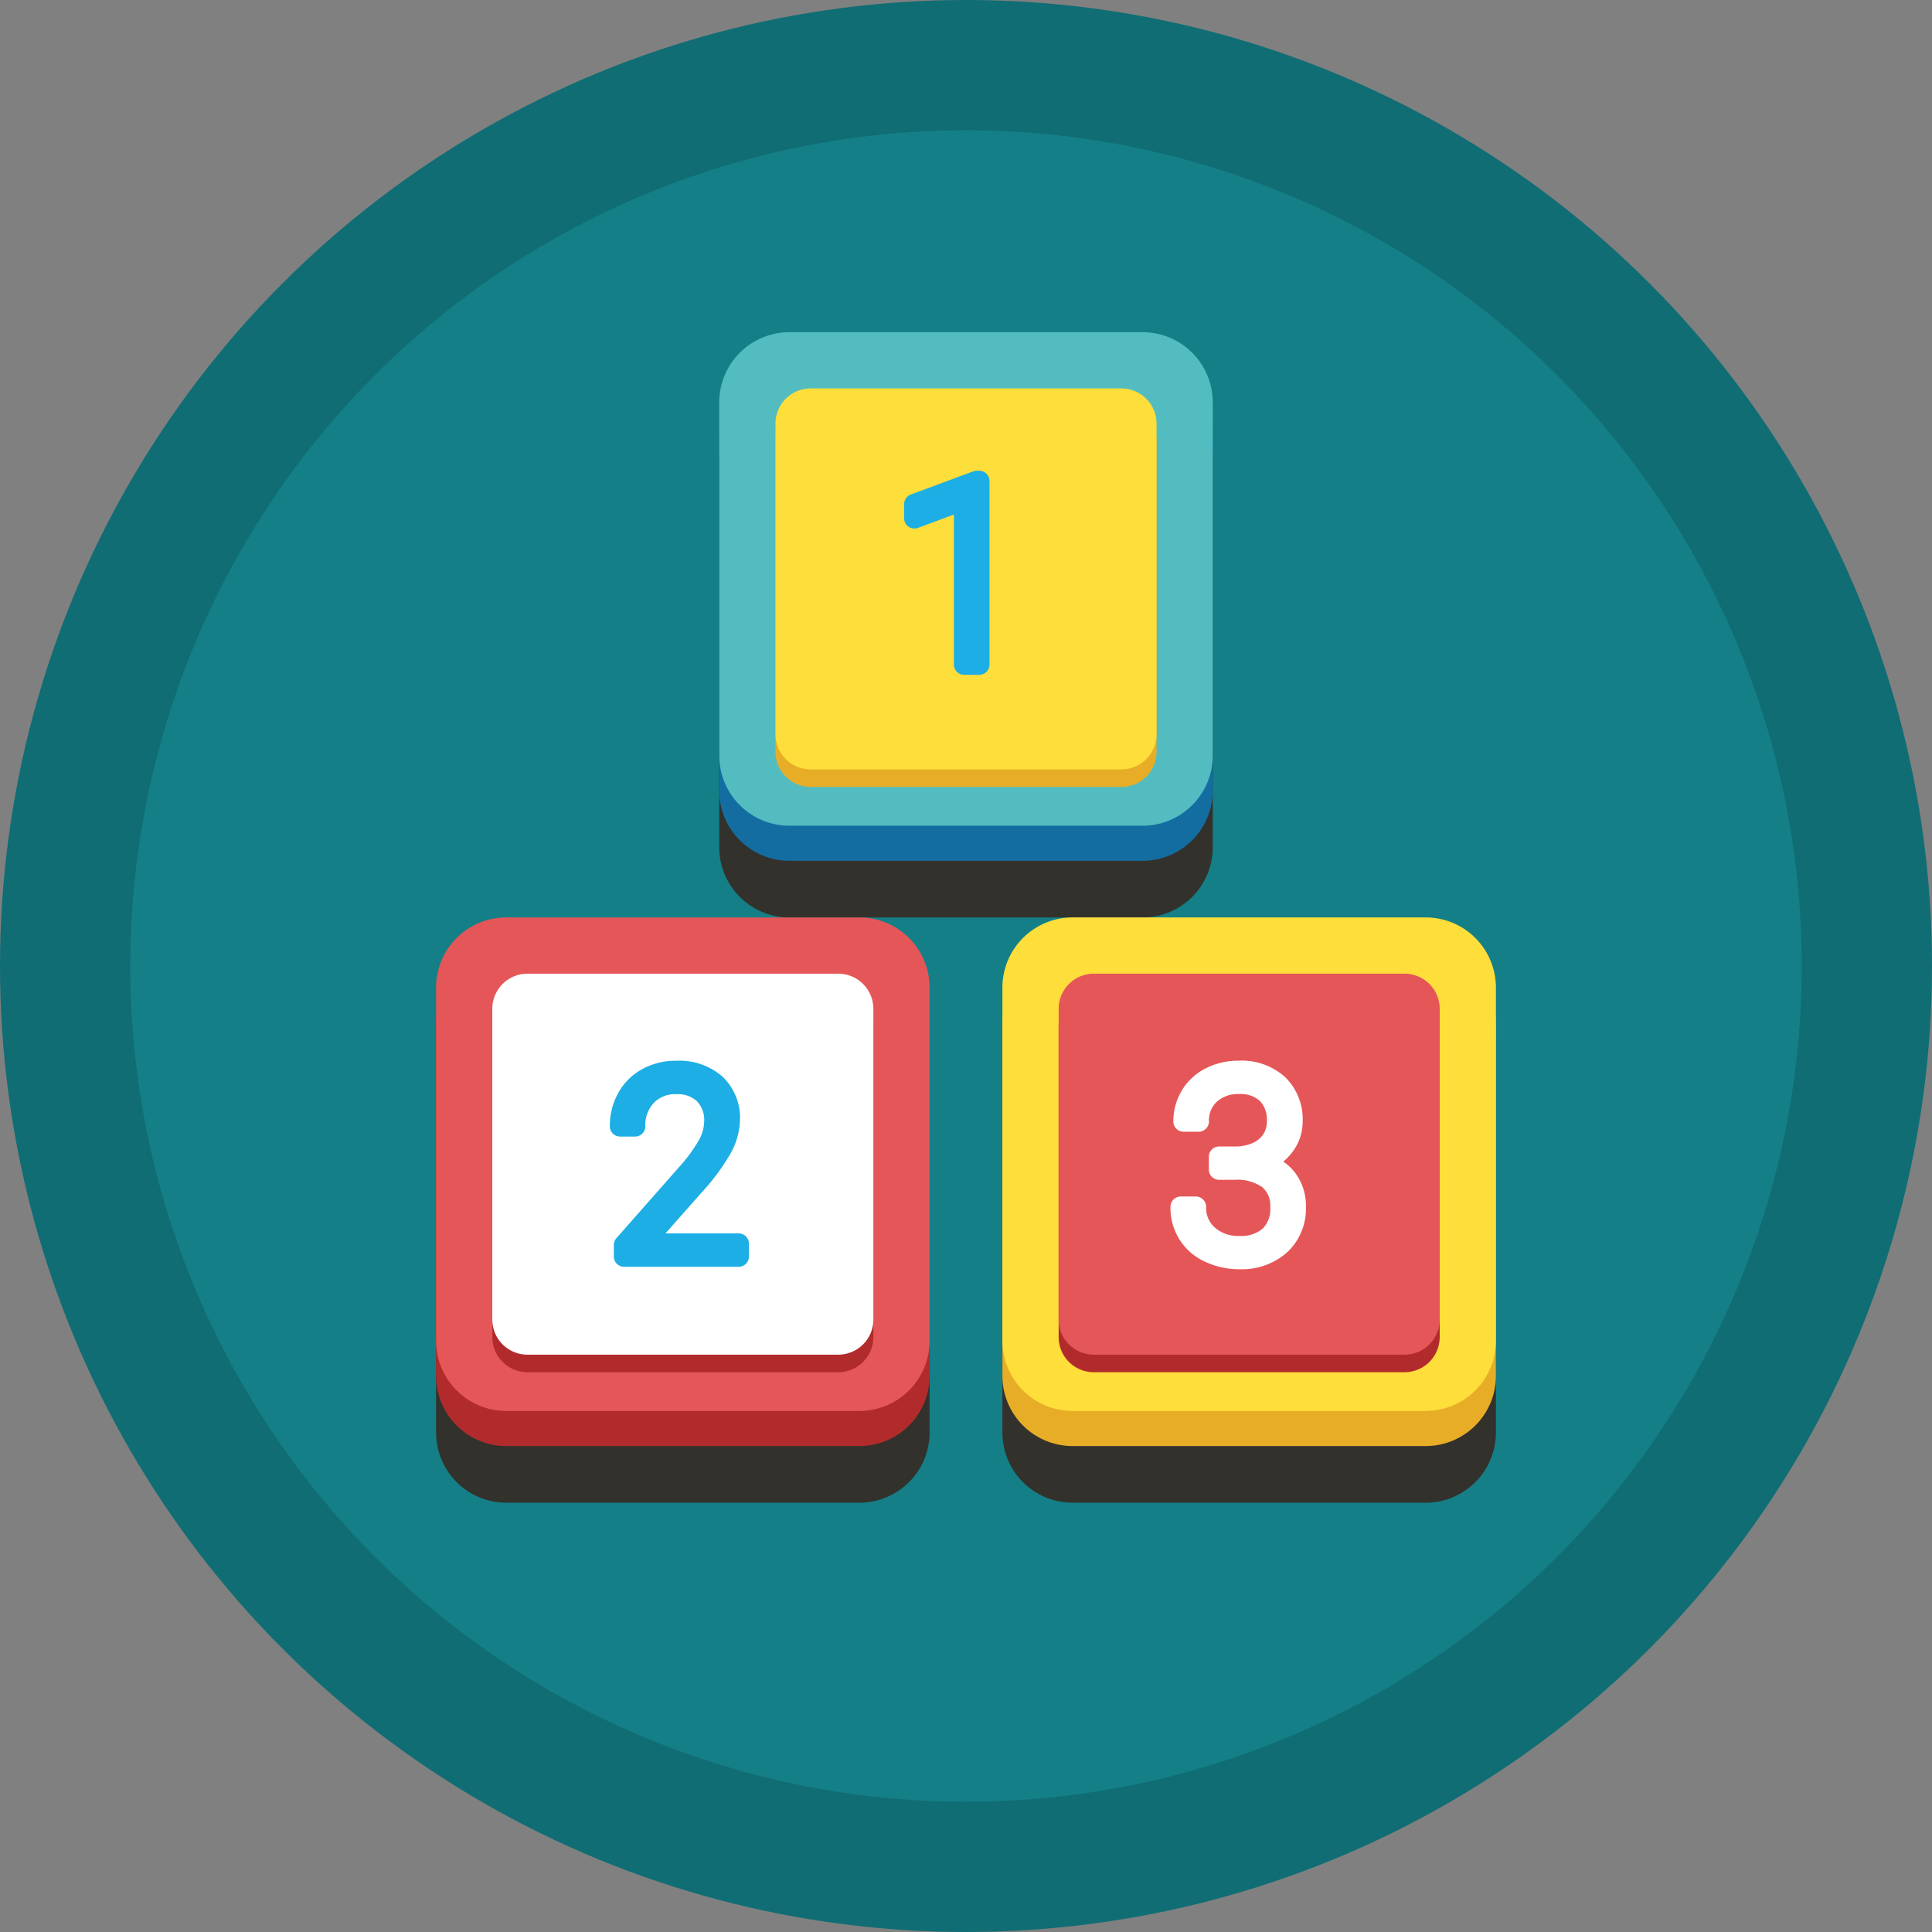 <svg id="_034-game-6" data-name="034-game-6" xmlns="http://www.w3.org/2000/svg" width="131.848" height="131.848" viewBox="0 0 131.848 131.848">
  <rect x="0" y="0" width="131.848" height="131.848" fill="#808080" stroke="none"/>
  <g id="Group_4614" data-name="Group 4614" transform="translate(0 0)">
    <ellipse id="Ellipse_855" data-name="Ellipse 855" cx="65.924" cy="65.924" rx="65.924" ry="65.924" fill="#106d74"/>
    <ellipse id="Ellipse_856" data-name="Ellipse 856" cx="57.034" cy="57.034" rx="57.034" ry="57.034" transform="translate(8.89 8.89)" fill="#147f87"/>
  </g>
  <g id="Group_4615" data-name="Group 4615" transform="translate(29.76 26.536)">
    <path id="Path_6064" data-name="Path 6064" d="M102.29,92.736h24.1a4.79,4.79,0,0,0,4.79-4.79V61.451a4.79,4.79,0,0,0-4.79-4.79h-24.1a4.79,4.79,0,0,0-4.79,4.79V87.946A4.79,4.79,0,0,0,102.29,92.736Z" transform="translate(-78.176 -56.661)" fill="#33312c"/>
    <path id="Path_6065" data-name="Path 6065" d="M91.39,129H67.29a4.79,4.79,0,0,0-4.79,4.79v26.495a4.79,4.79,0,0,0,4.79,4.79h24.1a4.79,4.79,0,0,0,4.79-4.79V133.79A4.789,4.789,0,0,0,91.39,129Z" transform="translate(-62.5 -89.06)" fill="#33312c"/>
    <path id="Path_6066" data-name="Path 6066" d="M161.389,129h-24.1a4.79,4.79,0,0,0-4.79,4.79v26.495a4.79,4.79,0,0,0,4.79,4.79h24.1a4.79,4.79,0,0,0,4.79-4.79V133.79A4.79,4.79,0,0,0,161.389,129Z" transform="translate(-93.851 -89.06)" fill="#33312c"/>
  </g>
  <g id="Group_4623" data-name="Group 4623" transform="translate(29.76 22.671)">
    <g id="Group_4617" data-name="Group 4617" transform="translate(19.324)">
      <g id="Group_4616" data-name="Group 4616">
        <path id="Path_6067" data-name="Path 6067" d="M126.389,87.68h-24.1a4.79,4.79,0,0,1-4.79-4.79V58.79a4.79,4.79,0,0,1,4.79-4.79h24.1a4.79,4.79,0,0,1,4.79,4.79v24.1A4.79,4.79,0,0,1,126.389,87.68Z" transform="translate(-97.499 -51.605)" fill="#136da0"/>
        <path id="Path_6068" data-name="Path 6068" d="M126.389,83.342h-24.1a4.79,4.79,0,0,1-4.79-4.79v-24.1a4.79,4.79,0,0,1,4.79-4.79h24.1a4.79,4.79,0,0,1,4.79,4.79v24.1A4.79,4.79,0,0,1,126.389,83.342Z" transform="translate(-97.499 -49.662)" fill="#53bcc0"/>
        <path id="Path_6069" data-name="Path 6069" d="M128.06,84.785H106.854a2.4,2.4,0,0,1-2.4-2.4V61.184a2.4,2.4,0,0,1,2.4-2.4H128.06a2.4,2.4,0,0,1,2.4,2.4V82.39A2.4,2.4,0,0,1,128.06,84.785Z" transform="translate(-100.616 -53.75)" fill="#e7ad27"/>
        <path id="Path_6070" data-name="Path 6070" d="M128.06,82.616H106.854a2.4,2.4,0,0,1-2.4-2.4V59.015a2.4,2.4,0,0,1,2.4-2.4H128.06a2.4,2.4,0,0,1,2.4,2.4V80.221A2.4,2.4,0,0,1,128.06,82.616Z" transform="translate(-100.616 -52.778)" fill="#fede3a"/>
      </g>
      <path id="Path_6071" data-name="Path 6071" d="M125.48,66.787h-.172a.7.7,0,0,0-.244.044l-4.252,1.577a.7.7,0,0,0-.458.659v.96a.7.7,0,0,0,.946.658l2.449-.909V80.015a.7.7,0,0,0,.7.7h1.029a.7.7,0,0,0,.7-.7V67.489A.7.7,0,0,0,125.48,66.787Z" transform="translate(-107.735 -57.332)" fill="#1caee4"/>
    </g>
    <g id="Group_4622" data-name="Group 4622" transform="translate(0 39.939)">
      <g id="Group_4619" data-name="Group 4619">
        <g id="Group_4618" data-name="Group 4618">
          <path id="Path_6072" data-name="Path 6072" d="M91.389,160.017H67.29a4.79,4.79,0,0,1-4.79-4.79v-24.1a4.79,4.79,0,0,1,4.79-4.79h24.1a4.79,4.79,0,0,1,4.79,4.79v24.1A4.791,4.791,0,0,1,91.389,160.017Z" transform="translate(-62.5 -123.942)" fill="#b22b2c"/>
          <path id="Path_6073" data-name="Path 6073" d="M91.389,155.679H67.29a4.79,4.79,0,0,1-4.79-4.79v-24.1A4.79,4.79,0,0,1,67.29,122h24.1a4.79,4.79,0,0,1,4.79,4.79v24.1A4.791,4.791,0,0,1,91.389,155.679Z" transform="translate(-62.5 -121.999)" fill="#e55658"/>
          <path id="Path_6074" data-name="Path 6074" d="M93.059,157.123H71.853a2.4,2.4,0,0,1-2.4-2.4V133.522a2.4,2.4,0,0,1,2.4-2.4H93.059a2.4,2.4,0,0,1,2.4,2.4v21.206A2.4,2.4,0,0,1,93.059,157.123Z" transform="translate(-65.616 -126.087)" fill="#b22b2c"/>
          <path id="Path_6075" data-name="Path 6075" d="M93.059,154.955H71.853a2.4,2.4,0,0,1-2.4-2.4V131.354a2.4,2.4,0,0,1,2.4-2.4H93.059a2.4,2.4,0,0,1,2.4,2.4V152.56A2.4,2.4,0,0,1,93.059,154.955Z" transform="translate(-65.616 -125.116)" fill="#fff"/>
        </g>
        <path id="Path_6076" data-name="Path 6076" d="M92.773,151.49h-5l2.448-2.768A14.781,14.781,0,0,0,92.234,146a4.867,4.867,0,0,0,.624-2.238,3.879,3.879,0,0,0-1.187-2.965,4.465,4.465,0,0,0-3.159-1.089,4.725,4.725,0,0,0-2.345.583,4.137,4.137,0,0,0-1.627,1.633,4.638,4.638,0,0,0-.563,2.258.7.7,0,0,0,.7.7H85.7a.7.7,0,0,0,.7-.7,2.195,2.195,0,0,1,.58-1.6,2.006,2.006,0,0,1,1.53-.591,1.912,1.912,0,0,1,1.417.485,1.839,1.839,0,0,1,.487,1.376,2.688,2.688,0,0,1-.333,1.23,10.621,10.621,0,0,1-1.377,1.881l-4.278,4.853a.7.7,0,0,0-.176.464v.789a.7.7,0,0,0,.7.7h7.819a.7.7,0,0,0,.7-.7v-.866A.7.7,0,0,0,92.773,151.49Z" transform="translate(-72.119 -129.928)" fill="#1caee4"/>
      </g>
      <g id="Group_4621" data-name="Group 4621" transform="translate(38.648)">
        <g id="Group_4620" data-name="Group 4620">
          <path id="Path_6077" data-name="Path 6077" d="M161.389,160.017h-24.1a4.79,4.79,0,0,1-4.79-4.79v-24.1a4.79,4.79,0,0,1,4.79-4.79h24.1a4.79,4.79,0,0,1,4.79,4.79v24.1A4.79,4.79,0,0,1,161.389,160.017Z" transform="translate(-132.499 -123.942)" fill="#e7ad27"/>
          <path id="Path_6078" data-name="Path 6078" d="M161.389,155.679h-24.1a4.79,4.79,0,0,1-4.79-4.79v-24.1a4.79,4.79,0,0,1,4.79-4.79h24.1a4.79,4.79,0,0,1,4.79,4.79v24.1A4.79,4.79,0,0,1,161.389,155.679Z" transform="translate(-132.499 -121.999)" fill="#fede3a"/>
          <path id="Path_6079" data-name="Path 6079" d="M163.06,157.123H141.854a2.4,2.4,0,0,1-2.4-2.4V133.522a2.4,2.4,0,0,1,2.4-2.4H163.06a2.4,2.4,0,0,1,2.4,2.4v21.206A2.4,2.4,0,0,1,163.06,157.123Z" transform="translate(-135.616 -126.087)" fill="#b22b2c"/>
          <path id="Path_6080" data-name="Path 6080" d="M163.06,154.955H141.854a2.4,2.4,0,0,1-2.4-2.4V131.354a2.4,2.4,0,0,1,2.4-2.4H163.06a2.4,2.4,0,0,1,2.4,2.4V152.56A2.4,2.4,0,0,1,163.06,154.955Z" transform="translate(-135.616 -125.116)" fill="#e55658"/>
        </g>
        <path id="Path_6081" data-name="Path 6081" d="M161.791,147.358a3.46,3.46,0,0,0-.809-.768,3.863,3.863,0,0,0,.609-.64,3.408,3.408,0,0,0,.711-2.081,4.016,4.016,0,0,0-1.2-3.048,4.422,4.422,0,0,0-3.158-1.118,4.9,4.9,0,0,0-2.237.513,4,4,0,0,0-1.639,1.5,4.053,4.053,0,0,0-.591,2.136.7.7,0,0,0,.7.7h1.029a.7.7,0,0,0,.7-.7,1.729,1.729,0,0,1,.541-1.348,2.1,2.1,0,0,1,1.492-.521,1.957,1.957,0,0,1,1.449.472,1.857,1.857,0,0,1,.471,1.381,1.576,1.576,0,0,1-.237.878,1.645,1.645,0,0,1-.716.6,2.9,2.9,0,0,1-1.242.245h-1.063a.7.7,0,0,0-.7.7v.875a.7.7,0,0,0,.7.7h1.029a3.008,3.008,0,0,1,1.915.5,1.658,1.658,0,0,1,.546,1.37,1.875,1.875,0,0,1-.515,1.459,2.26,2.26,0,0,1-1.6.5,2.368,2.368,0,0,1-1.664-.569,1.783,1.783,0,0,1-.6-1.421.7.7,0,0,0-.7-.7h-1.029a.7.7,0,0,0-.7.7,4,4,0,0,0,2.35,3.746,5.384,5.384,0,0,0,2.348.515,4.626,4.626,0,0,0,3.275-1.166,4.056,4.056,0,0,0,1.269-3.094A3.735,3.735,0,0,0,161.791,147.358Z" transform="translate(-141.811 -129.928)" fill="#fff"/>
      </g>
    </g>
  </g>
</svg>
